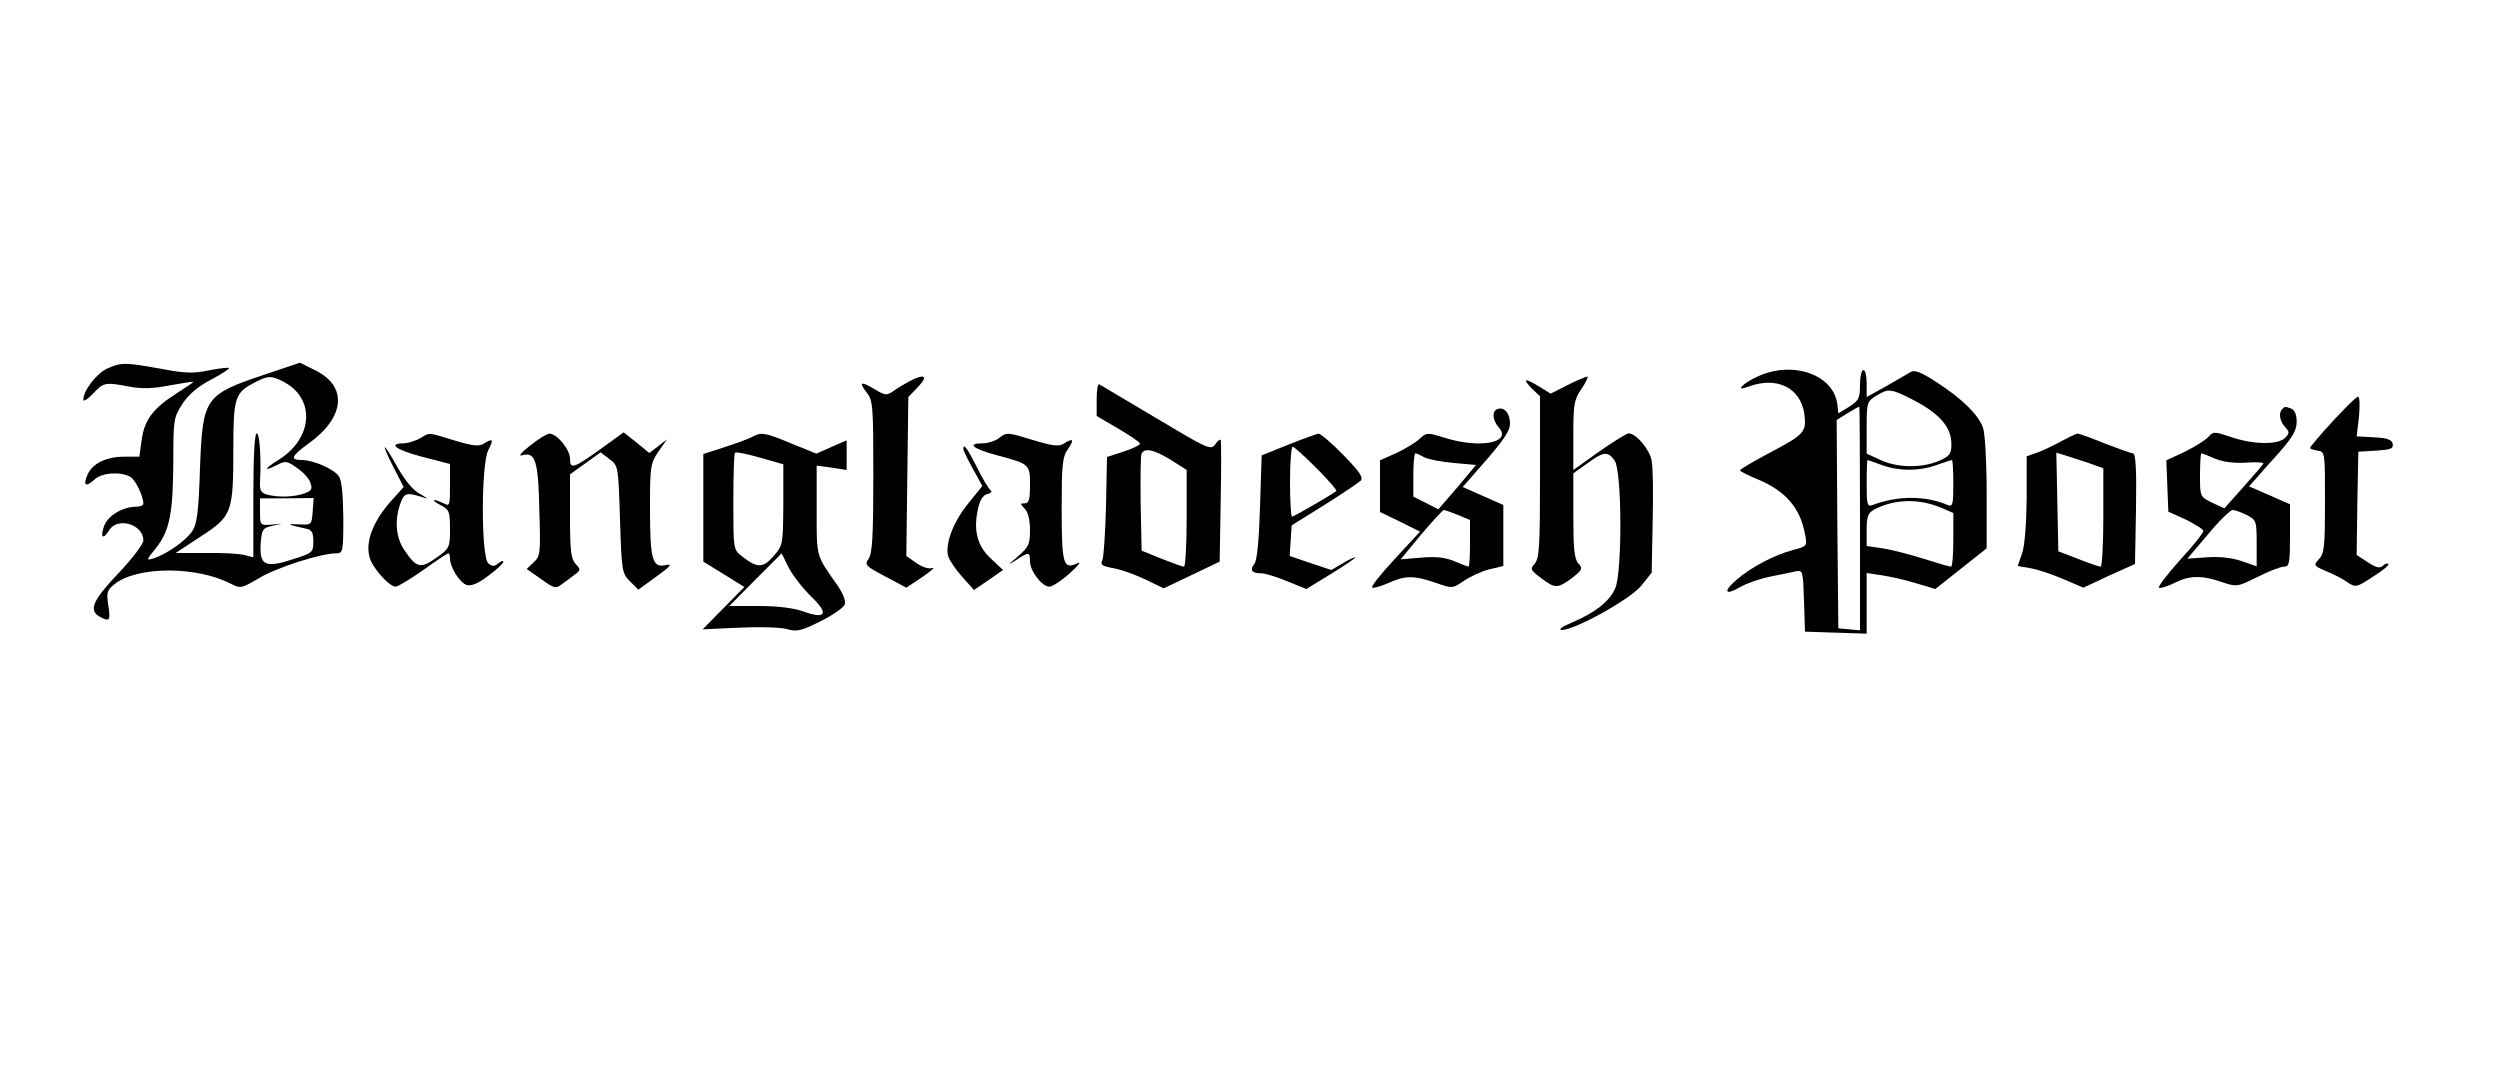 <?xml version="1.0" standalone="no"?>
<!DOCTYPE svg PUBLIC "-//W3C//DTD SVG 20010904//EN"
 "http://www.w3.org/TR/2001/REC-SVG-20010904/DTD/svg10.dtd">
<svg version="1.0" xmlns="http://www.w3.org/2000/svg"
 width="750pt" height="326pt" viewBox="0 0 750 326"
 preserveAspectRatio="xMidYMid meet">
<g transform="translate(0,326) scale(0.1,-0.1)"
fill="#000000" stroke="none">
<path d="M323 2155 c-32 -14 -73 -66 -73 -94 0 -7 13 1 29 18 32 34 36 35 110
21 37 -7 71 -6 121 4 39 7 70 12 70 10 0 -1 -22 -16 -50 -34 -71 -45 -97 -80
-105 -140 l-7 -50 -44 0 c-55 0 -96 -20 -111 -53 -15 -33 -6 -40 20 -16 22 21
76 25 107 9 16 -8 40 -58 40 -81 0 -5 -9 -9 -20 -9 -42 0 -87 -27 -98 -59 -12
-35 -3 -41 16 -11 25 40 102 17 102 -31 0 -11 -33 -55 -75 -99 -77 -81 -90
-111 -56 -130 30 -16 33 -13 26 34 -6 39 -4 45 19 64 69 54 247 54 350 0 27
-14 31 -13 82 17 52 32 187 75 232 75 21 0 22 4 22 108 -1 73 -5 113 -14 124
-16 22 -77 48 -111 48 -36 0 -31 12 20 49 111 79 119 173 19 221 l-44 22 -107
-36 c-179 -60 -185 -69 -193 -280 -4 -131 -9 -168 -23 -189 -19 -29 -76 -69
-116 -82 -23 -7 -23 -6 7 31 41 52 51 103 52 259 0 125 1 133 27 173 18 28 46
52 86 73 32 17 57 33 54 35 -2 2 -29 -1 -60 -7 -46 -10 -73 -9 -146 5 -106 19
-117 19 -158 1z m527 -40 c97 -50 90 -170 -15 -235 -42 -26 -46 -36 -6 -16 27
14 31 14 61 -7 18 -12 37 -32 41 -45 7 -19 4 -24 -17 -32 -29 -11 -78 -13
-112 -4 -19 5 -23 13 -22 38 4 74 -1 146 -10 146 -6 0 -10 -69 -10 -186 l0
-186 -27 7 c-16 4 -68 7 -117 6 l-89 0 76 50 c93 61 97 70 97 264 0 154 5 167
65 198 38 20 49 21 85 2z m88 -390 c-3 -40 -3 -40 -43 -38 -37 2 -33 -1 23
-13 17 -3 22 -11 22 -38 0 -33 -2 -35 -62 -54 -82 -27 -100 -18 -96 46 3 43 6
48 33 54 l30 7 -32 -3 c-32 -2 -33 -2 -33 38 l0 41 80 0 81 1 -3 -41z"/>
<path d="M5274 2131 c-48 -22 -71 -47 -29 -31 85 32 157 -3 168 -82 7 -54 1
-61 -107 -118 -47 -25 -86 -48 -86 -51 0 -3 24 -15 53 -27 84 -35 127 -85 142
-164 7 -36 7 -37 -36 -48 -56 -15 -125 -51 -169 -89 -42 -36 -35 -49 11 -22
19 11 59 25 89 31 30 6 65 13 77 16 22 4 22 1 25 -88 l3 -93 93 -3 92 -3 0 91
0 91 46 -7 c26 -4 72 -14 103 -24 l57 -17 77 61 77 61 0 167 c0 93 -5 179 -11
195 -14 39 -62 86 -137 135 -49 32 -68 39 -80 32 -10 -6 -43 -25 -74 -43 l-58
-32 0 40 c0 23 -4 41 -10 41 -5 0 -10 -20 -10 -45 0 -40 -4 -47 -32 -65 l-33
-20 -3 27 c-11 89 -133 132 -238 84z m464 -70 c78 -40 114 -80 116 -128 1 -32
-3 -39 -29 -52 -51 -25 -126 -26 -179 -3 l-46 21 0 78 c0 75 1 79 28 95 36 23
44 23 110 -11z m-158 -357 l0 -335 -32 3 -33 3 -3 313 -2 312 32 20 c18 11 34
20 36 20 1 0 2 -151 2 -336z m65 161 c52 -19 112 -19 165 0 23 8 44 15 46 15
2 0 4 -32 4 -71 0 -64 -2 -70 -17 -64 -68 29 -151 28 -225 0 -16 -6 -18 0 -18
64 0 39 1 71 3 71 1 0 20 -7 42 -15z m178 -128 l37 -16 0 -80 c0 -45 -3 -81
-7 -81 -5 0 -42 11 -83 24 -41 13 -96 27 -122 31 l-48 7 0 49 c0 39 4 50 22
60 60 32 134 34 201 6z"/>
<path d="M2728 2116 c-15 -8 -37 -21 -49 -30 -19 -13 -24 -12 -53 5 -43 26
-51 24 -27 -7 20 -25 21 -39 21 -253 0 -178 -3 -231 -14 -247 -13 -18 -10 -22
49 -53 l64 -34 48 32 c26 18 40 30 30 27 -11 -4 -31 3 -48 15 l-30 21 3 238 3
239 29 30 c32 34 20 41 -26 17z"/>
<path d="M4703 2105 l-51 -26 -34 21 c-44 27 -52 25 -23 -5 l25 -24 0 -242 c0
-206 -2 -245 -16 -260 -14 -16 -13 -19 19 -43 42 -32 50 -32 93 0 31 24 33 28
19 44 -12 13 -15 44 -15 143 l0 127 42 30 c49 36 62 37 82 8 22 -31 23 -332 2
-382 -16 -39 -60 -74 -131 -104 -29 -12 -41 -21 -30 -22 40 0 207 93 239 133
l31 39 3 151 c2 83 1 166 -3 185 -6 34 -47 82 -69 82 -6 0 -46 -25 -89 -55
l-77 -55 0 104 c0 93 2 107 25 140 13 20 21 36 17 36 -5 0 -31 -11 -59 -25z"/>
<path d="M3290 2062 l0 -50 65 -38 c36 -21 65 -41 65 -45 0 -4 -22 -15 -50
-24 l-49 -16 -3 -147 c-2 -81 -7 -154 -11 -163 -7 -13 -1 -17 30 -23 21 -3 64
-18 96 -33 l58 -28 84 40 84 40 3 180 c2 99 2 182 0 185 -2 3 -10 -3 -17 -14
-13 -17 -23 -12 -177 80 -90 53 -166 99 -170 101 -5 2 -8 -18 -8 -45z m223
-182 l47 -30 0 -145 c0 -80 -4 -145 -8 -145 -5 0 -35 11 -68 24 l-59 24 -3
138 c-1 76 0 144 2 151 8 21 37 15 89 -17z"/>
<path d="M6998 1996 c-38 -41 -68 -77 -68 -80 0 -2 10 -6 23 -8 22 -3 22 -5
22 -154 0 -131 -2 -155 -18 -171 -17 -19 -16 -20 20 -36 21 -8 50 -23 64 -33
26 -17 28 -17 78 16 29 18 49 35 46 38 -3 3 -10 1 -16 -5 -9 -9 -21 -6 -45 10
l-34 22 2 155 3 155 53 3 c44 3 53 6 50 20 -2 13 -16 18 -55 20 l-53 3 7 60
c3 32 2 59 -3 59 -5 0 -39 -34 -76 -74z"/>
<path d="M4493 2033 c-18 -6 -16 -33 3 -55 42 -46 -56 -65 -163 -31 -52 16
-53 16 -76 -5 -12 -11 -44 -30 -70 -42 l-47 -21 0 -77 0 -78 60 -29 60 -30
-74 -80 c-41 -44 -72 -83 -70 -87 3 -4 23 2 47 12 52 24 78 24 143 2 51 -18
51 -18 85 5 19 13 53 29 77 35 l42 10 0 92 0 91 -61 27 -61 27 71 81 c52 60
71 88 71 109 0 31 -17 51 -37 44z m-220 -145 c12 -6 52 -14 89 -17 l66 -6 -56
-67 -57 -66 -37 19 -38 19 0 65 c0 36 3 65 6 65 3 0 15 -5 27 -12z m101 -173
l36 -15 0 -70 c0 -39 -2 -70 -4 -70 -2 0 -21 7 -42 16 -28 12 -57 15 -101 11
l-61 -5 61 74 c34 40 65 73 68 74 4 0 23 -7 43 -15z"/>
<path d="M6847 2033 c-12 -11 -8 -36 8 -54 14 -15 14 -18 0 -33 -22 -21 -96
-20 -162 3 -51 17 -53 17 -69 -1 -10 -10 -41 -29 -71 -44 l-54 -25 3 -77 3
-77 53 -24 c28 -14 52 -29 52 -34 0 -6 -31 -45 -70 -87 -38 -43 -67 -80 -63
-83 3 -3 23 3 44 13 46 24 83 25 144 4 45 -15 47 -15 107 15 34 17 69 31 80
31 16 0 18 9 18 94 l0 93 -61 27 -62 27 20 22 c10 12 42 48 71 80 40 46 52 66
52 92 0 21 -6 35 -16 39 -19 7 -19 7 -27 -1z m-202 -149 c24 -10 59 -14 92
-12 29 2 53 1 53 -2 0 -3 -27 -34 -59 -70 l-58 -65 -37 17 c-36 18 -36 18 -36
83 0 36 2 65 4 65 2 0 21 -7 41 -16z m95 -169 c29 -15 30 -18 30 -85 l0 -69
-46 16 c-29 10 -67 14 -104 11 l-58 -4 62 73 c33 40 67 73 74 73 7 0 26 -7 42
-15z"/>
<path d="M1260 1945 c-14 -8 -35 -14 -47 -15 -51 0 -27 -19 52 -40 l85 -22 0
-64 c0 -61 -1 -64 -19 -54 -11 5 -23 10 -28 10 -4 -1 4 -8 20 -16 25 -13 27
-20 27 -72 0 -55 -2 -58 -42 -86 -46 -33 -59 -30 -95 24 -25 36 -30 88 -12
139 12 34 19 35 74 17 11 -4 5 1 -13 11 -22 11 -45 39 -69 80 -44 80 -53 82
-13 2 l31 -60 -35 -39 c-59 -65 -83 -131 -65 -179 13 -32 58 -81 76 -81 7 0
44 23 83 50 39 28 72 50 75 50 3 0 5 -7 5 -15 0 -27 29 -73 50 -80 13 -4 34 4
64 27 25 18 45 37 46 42 0 5 -7 3 -15 -4 -12 -10 -18 -10 -30 0 -22 18 -22
298 0 340 17 33 14 36 -14 19 -14 -9 -33 -7 -89 10 -82 25 -71 24 -102 6z"/>
<path d="M1590 1923 c-26 -20 -36 -33 -24 -29 40 12 49 -16 52 -164 4 -129 3
-139 -17 -157 l-21 -20 43 -30 c39 -28 44 -30 62 -16 11 8 29 21 39 29 18 13
19 15 3 32 -14 15 -17 41 -17 144 l0 125 46 33 46 33 26 -20 c27 -20 27 -21
32 -181 5 -156 6 -162 30 -186 l25 -25 55 40 c42 30 48 38 28 34 -41 -10 -48
16 -48 168 0 127 1 136 25 172 l26 37 -27 -21 -26 -20 -38 31 -39 31 -65 -47
c-86 -62 -96 -65 -96 -32 0 28 -40 76 -62 75 -7 0 -33 -16 -58 -36z"/>
<path d="M2260 1951 c-8 -5 -45 -19 -82 -31 l-68 -22 0 -161 0 -162 62 -38 61
-38 -62 -63 -63 -64 108 5 c60 3 125 1 144 -4 30 -9 44 -6 101 23 37 18 69 41
73 50 4 11 -4 32 -21 57 -66 94 -63 83 -63 226 l0 134 45 -6 45 -7 0 45 0 44
-46 -20 -45 -20 -74 30 c-78 33 -91 35 -115 22z m90 -205 c-1 -118 -1 -122
-29 -154 -32 -37 -49 -37 -95 -1 -26 20 -26 22 -26 163 0 78 2 145 5 148 3 3
37 -4 75 -15 l70 -20 0 -121z m84 -276 c54 -52 44 -69 -25 -44 -28 10 -77 16
-133 16 l-88 0 78 79 79 79 21 -43 c12 -23 43 -63 68 -87z"/>
<path d="M2996 1945 c-11 -8 -32 -15 -48 -15 -49 0 -30 -16 40 -35 101 -27
102 -27 102 -90 0 -43 -3 -55 -16 -55 -14 0 -14 -1 0 -16 10 -10 16 -33 16
-64 0 -43 -4 -51 -37 -80 -31 -26 -32 -28 -6 -11 39 26 43 26 43 -3 0 -29 36
-76 58 -76 9 0 37 18 62 41 26 23 35 35 21 29 -41 -20 -46 -2 -46 163 0 132 2
156 19 180 20 29 16 34 -13 16 -14 -9 -33 -7 -89 10 -82 25 -81 25 -106 6z"/>
<path d="M3865 1926 l-80 -32 -5 -156 c-3 -102 -9 -160 -17 -170 -15 -18 -7
-28 21 -28 12 0 47 -11 78 -24 l57 -23 75 46 c41 25 73 47 72 49 -2 1 -19 -6
-38 -18 l-34 -20 -63 21 -62 21 3 46 3 46 98 61 c54 34 103 67 109 73 9 9 -3
27 -52 77 -35 36 -69 65 -75 64 -5 -1 -46 -15 -90 -33z m85 -71 c35 -35 62
-66 59 -68 -13 -11 -128 -77 -133 -77 -3 0 -6 47 -6 105 0 58 4 105 8 105 4 0
36 -29 72 -65z"/>
<path d="M6183 1936 c-23 -13 -55 -28 -72 -34 l-31 -11 0 -128 c-1 -79 -6
-142 -14 -164 l-13 -37 35 -6 c20 -3 64 -17 99 -32 l63 -27 77 36 78 35 3 166
c2 116 -1 166 -9 166 -6 0 -44 14 -86 30 -41 17 -78 30 -81 29 -4 0 -26 -11
-49 -23z m80 -64 l47 -17 0 -147 c0 -82 -4 -148 -8 -148 -4 0 -35 10 -67 23
l-60 23 -3 148 -3 148 23 -7 c13 -4 44 -14 71 -23z"/>
<path d="M2890 1913 c0 -5 13 -31 29 -60 l28 -51 -42 -52 c-46 -56 -71 -124
-60 -160 4 -12 23 -40 42 -61 l35 -39 44 30 43 30 -35 33 c-41 37 -54 83 -41
146 6 30 15 45 29 49 11 2 15 8 10 11 -5 3 -24 34 -41 69 -29 57 -41 74 -41
55z"/>
</g>
</svg>
